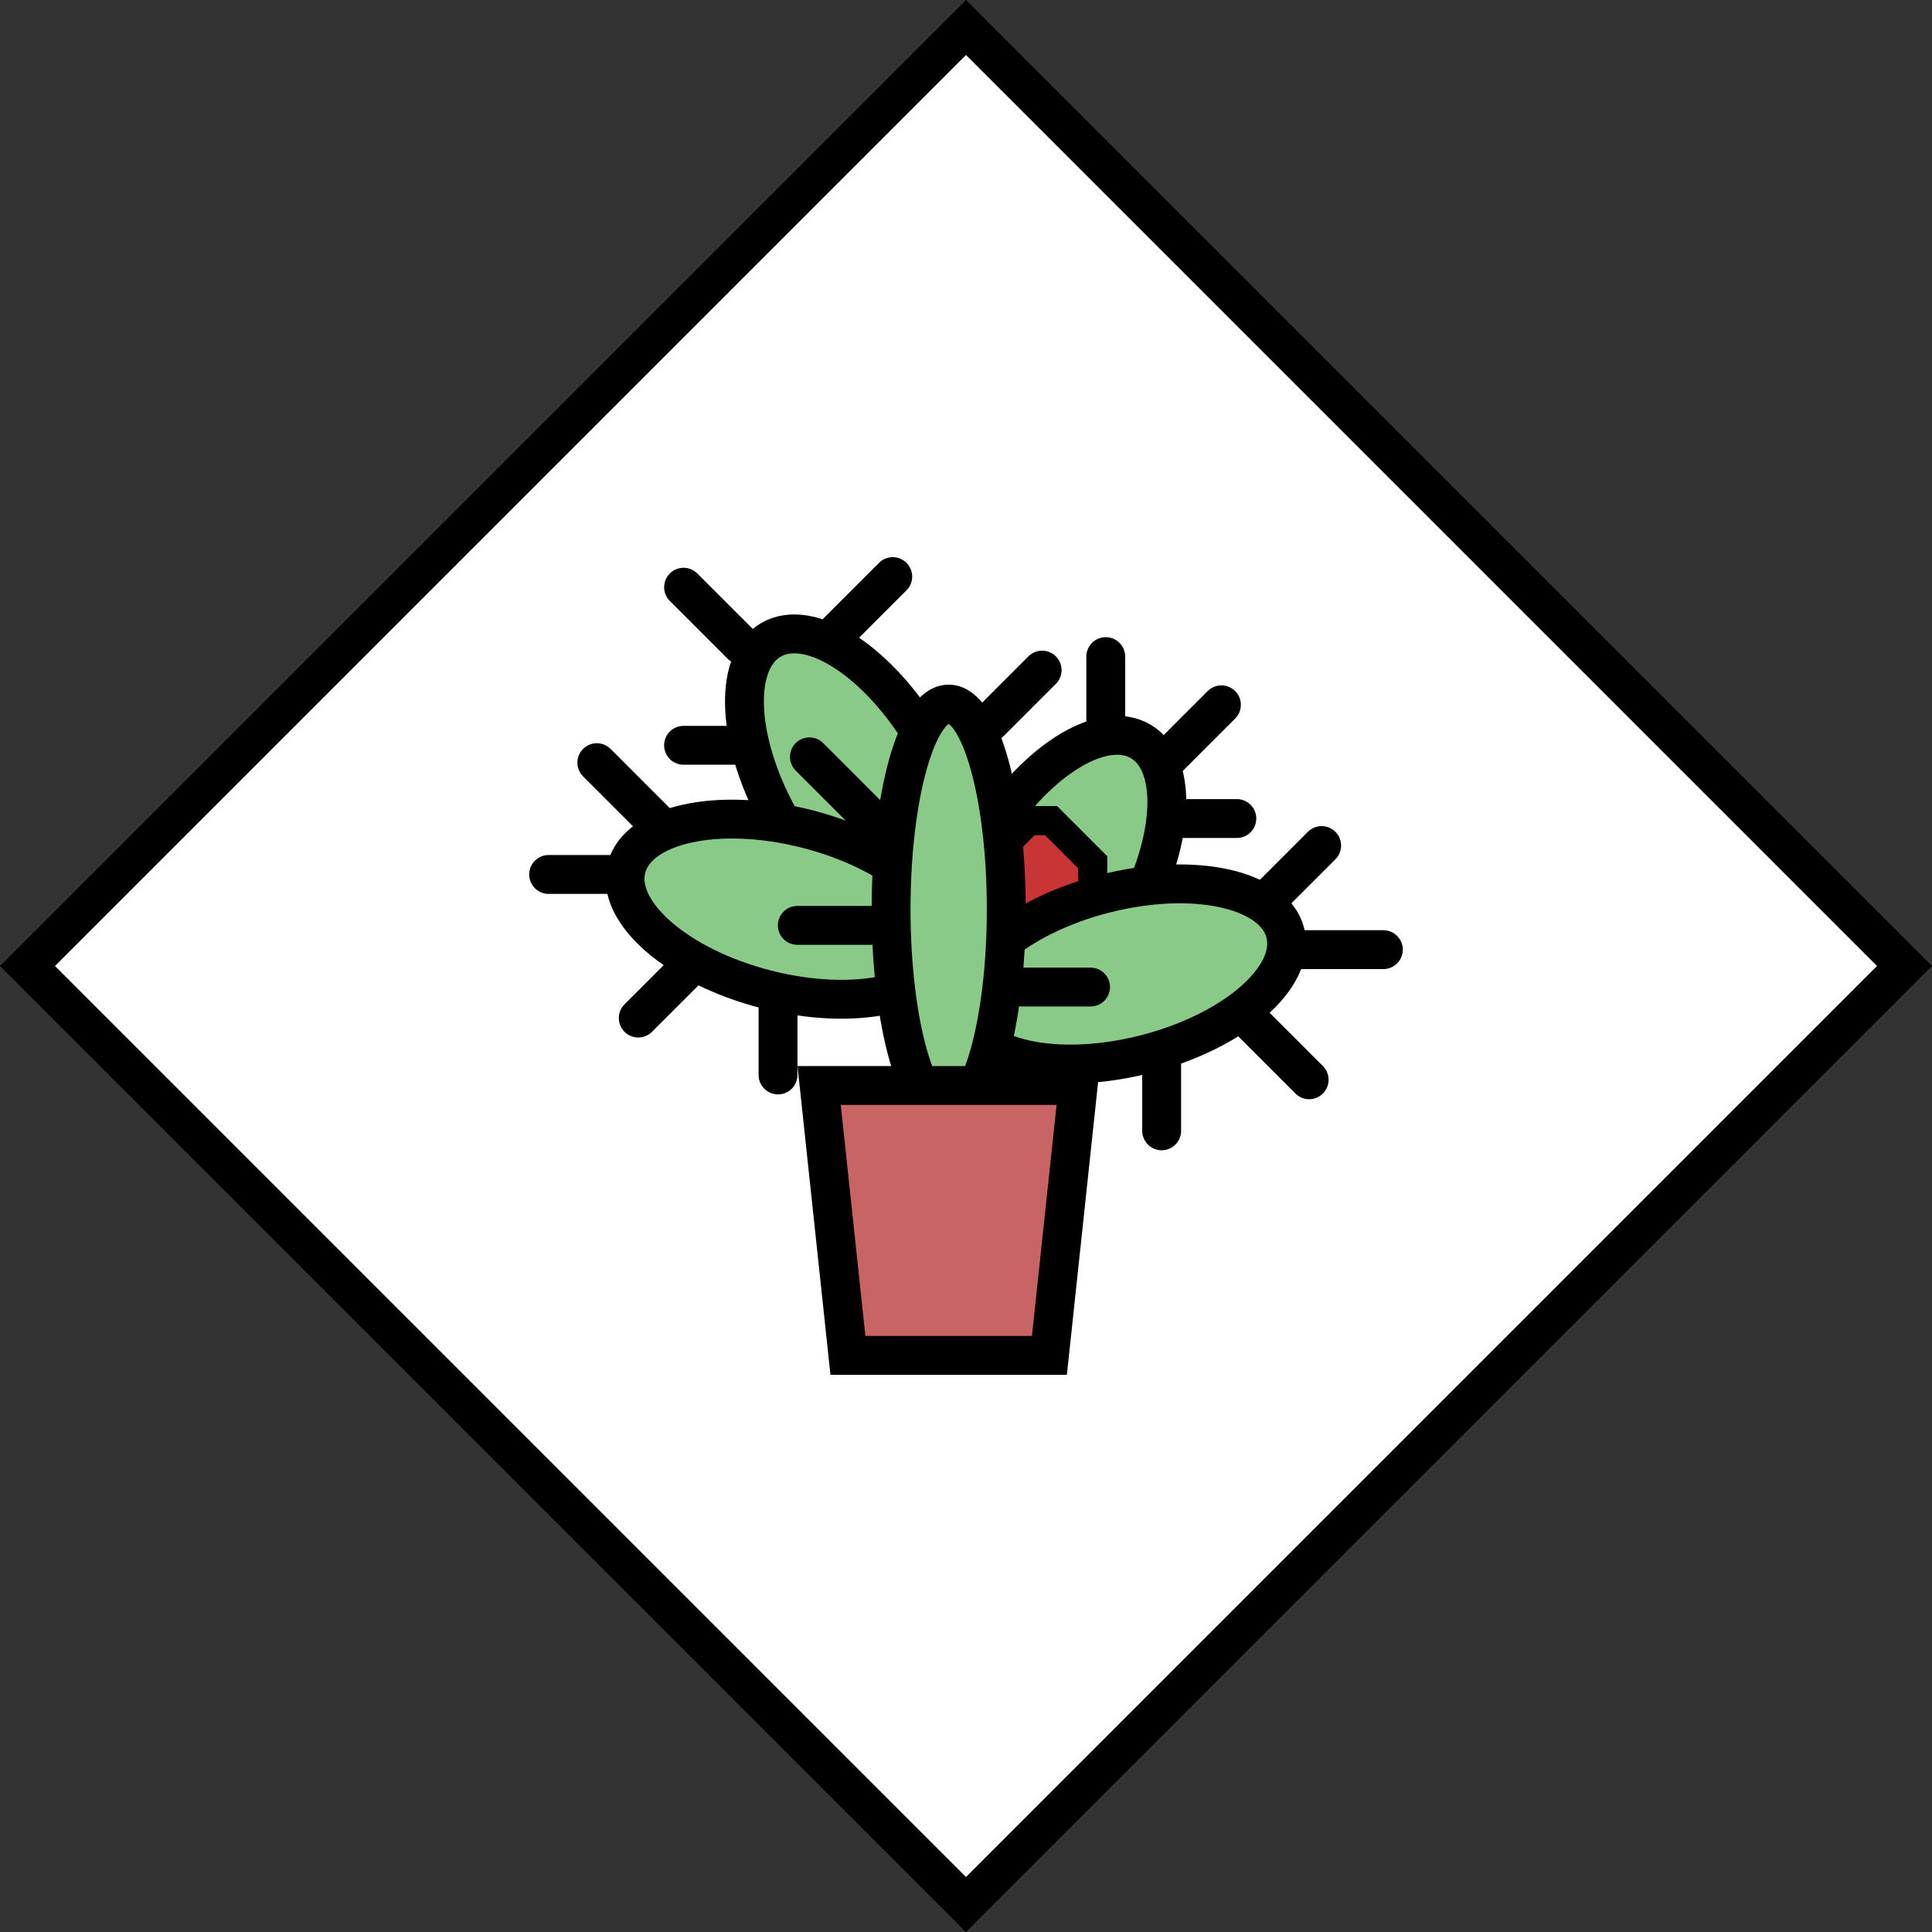 <svg version="1.1" xmlns="http://www.w3.org/2000/svg" xmlns:xlink="http://www.w3.org/1999/xlink" width="99.415" height="99.415" viewBox="0,0,99.415,99.415"><rect x="0" y="0" width="99.415" height="99.415" fill="#333333" stroke="none"/><g transform="translate(-190.293,-130.293)"><g data-paper-data="{&quot;isPaintingLayer&quot;:true}" fill-rule="nonzero" stroke="#000000" stroke-linejoin="miter" stroke-miterlimit="10" stroke-dasharray="" stroke-dashoffset="0" style="mix-blend-mode: normal"><path d="" fill="#92b7b7" stroke-width="2" stroke-linecap="butt"/><path d="" fill="#536565" stroke-width="2" stroke-linecap="butt"/><path d="" fill="#536565" stroke-width="2" stroke-linecap="butt"/><path d="" fill="#536565" stroke-width="2" stroke-linecap="butt"/><path d="M240,228.293l-48.293,-48.293l48.293,-48.293l48.293,48.293z" fill="#ffffff" stroke-width="2" stroke-linecap="butt"/><g><path d="M229.964,163.218c-2.033,1.183 -1.762,5.438 0.604,9.503c2.366,4.065 5.933,6.402 7.965,5.219c2.033,-1.183 1.762,-5.438 -0.604,-9.503c-2.366,-4.065 -5.933,-6.402 -7.965,-5.219z" fill="#8aca89" stroke-width="2" stroke-linecap="butt"/><path d="M248.996,168.447c-2.023,-1.199 -5.608,1.109 -8.006,5.156c-2.398,4.047 -2.702,8.299 -0.678,9.498c2.023,1.199 5.608,-1.109 8.006,-5.156c2.398,-4.047 2.702,-8.299 0.678,-9.498z" fill="#8aca89" stroke-width="2" stroke-linecap="butt"/><path d="M240.595,177.026l2.002,2.002h2.199l1.723,-1.723v-2.642l-2.142,-2.142h-1.157l-1.53,1.53z" fill="#c93535" stroke-width="1.5" stroke-linecap="round"/><path d="M256.432,178.299c-0.583,-2.279 -4.75,-3.181 -9.307,-2.015c-4.557,1.166 -7.779,3.958 -7.196,6.237c0.583,2.279 4.75,3.181 9.307,2.015c4.557,-1.166 7.779,-3.958 7.196,-6.237z" fill="#8aca89" stroke-width="2" stroke-linecap="butt"/><path d="M239.027,179.188c-0.583,2.279 -4.75,3.181 -9.307,2.015c-4.557,-1.166 -7.779,-3.958 -7.196,-6.237c0.583,-2.279 4.75,-3.181 9.307,-2.015c4.557,1.166 7.779,3.958 7.196,6.237z" data-paper-data="{&quot;index&quot;:null}" fill="#8aca89" stroke-width="2" stroke-linecap="butt"/><path d="M236.146,177.077c0,5.829 1.326,10.554 2.963,10.554c1.636,0 2.963,-4.725 2.963,-10.554c0,-5.829 -1.326,-10.554 -2.963,-10.554c-1.636,0 -2.963,4.725 -2.963,10.554z" fill="#8aca89" stroke-width="2" stroke-linecap="butt"/><path d="M233.924,200.036l-1.481,-13.887h13.331l-1.481,13.887z" fill="#c96464" stroke-width="2" stroke-linecap="butt"/><path d="M225.963,179.853l-2.827,2.827" fill="none" stroke-width="2" stroke-linecap="round"/><path d="M230.328,182.135v3.472" fill="none" stroke-width="2" stroke-linecap="round"/><path d="M222.194,175.29h-3.67" fill="none" stroke-width="2" stroke-linecap="round"/><path d="M224.178,172.711l-3.174,-3.174" fill="none" stroke-width="2" stroke-linecap="round"/><path d="M228.344,168.644h-2.877" fill="none" stroke-width="2" stroke-linecap="round"/><path d="M228.443,163.485l-2.976,-2.976" fill="none" stroke-width="2" stroke-linecap="round"/><path d="M233.205,162.989l3.026,-3.026" fill="none" stroke-width="2" stroke-linecap="round"/><path d="M241.24,167.453l2.678,-2.678" fill="none" stroke-width="2" stroke-linecap="round"/><path d="M247.192,167.453v-3.373" fill="none" stroke-width="2" stroke-linecap="round"/><path d="M250.366,169.338l2.778,-2.778" fill="none" stroke-width="2" stroke-linecap="round"/><path d="M250.366,172.413h3.571" fill="none" stroke-width="2" stroke-linecap="round"/><path d="M255.326,176.778l2.976,-2.976" fill="none" stroke-width="2" stroke-linecap="round"/><path d="M256.715,179.159h4.762" fill="none" stroke-width="2" stroke-linecap="round"/><path d="M254.533,182.73l3.125,3.125" fill="none" stroke-width="2" stroke-linecap="round"/><path d="M250.069,184.416v4.067" fill="none" stroke-width="2" stroke-linecap="round"/><path d="M235.628,177.91h-4.308" fill="none" stroke-width="2" stroke-linecap="round"/><path d="M236.082,173.375l-4.138,-4.138" fill="none" stroke-width="2" stroke-linecap="round"/><path d="M242.896,181.084h3.514" fill="none" stroke-width="2" stroke-linecap="round"/></g></g></g></svg>